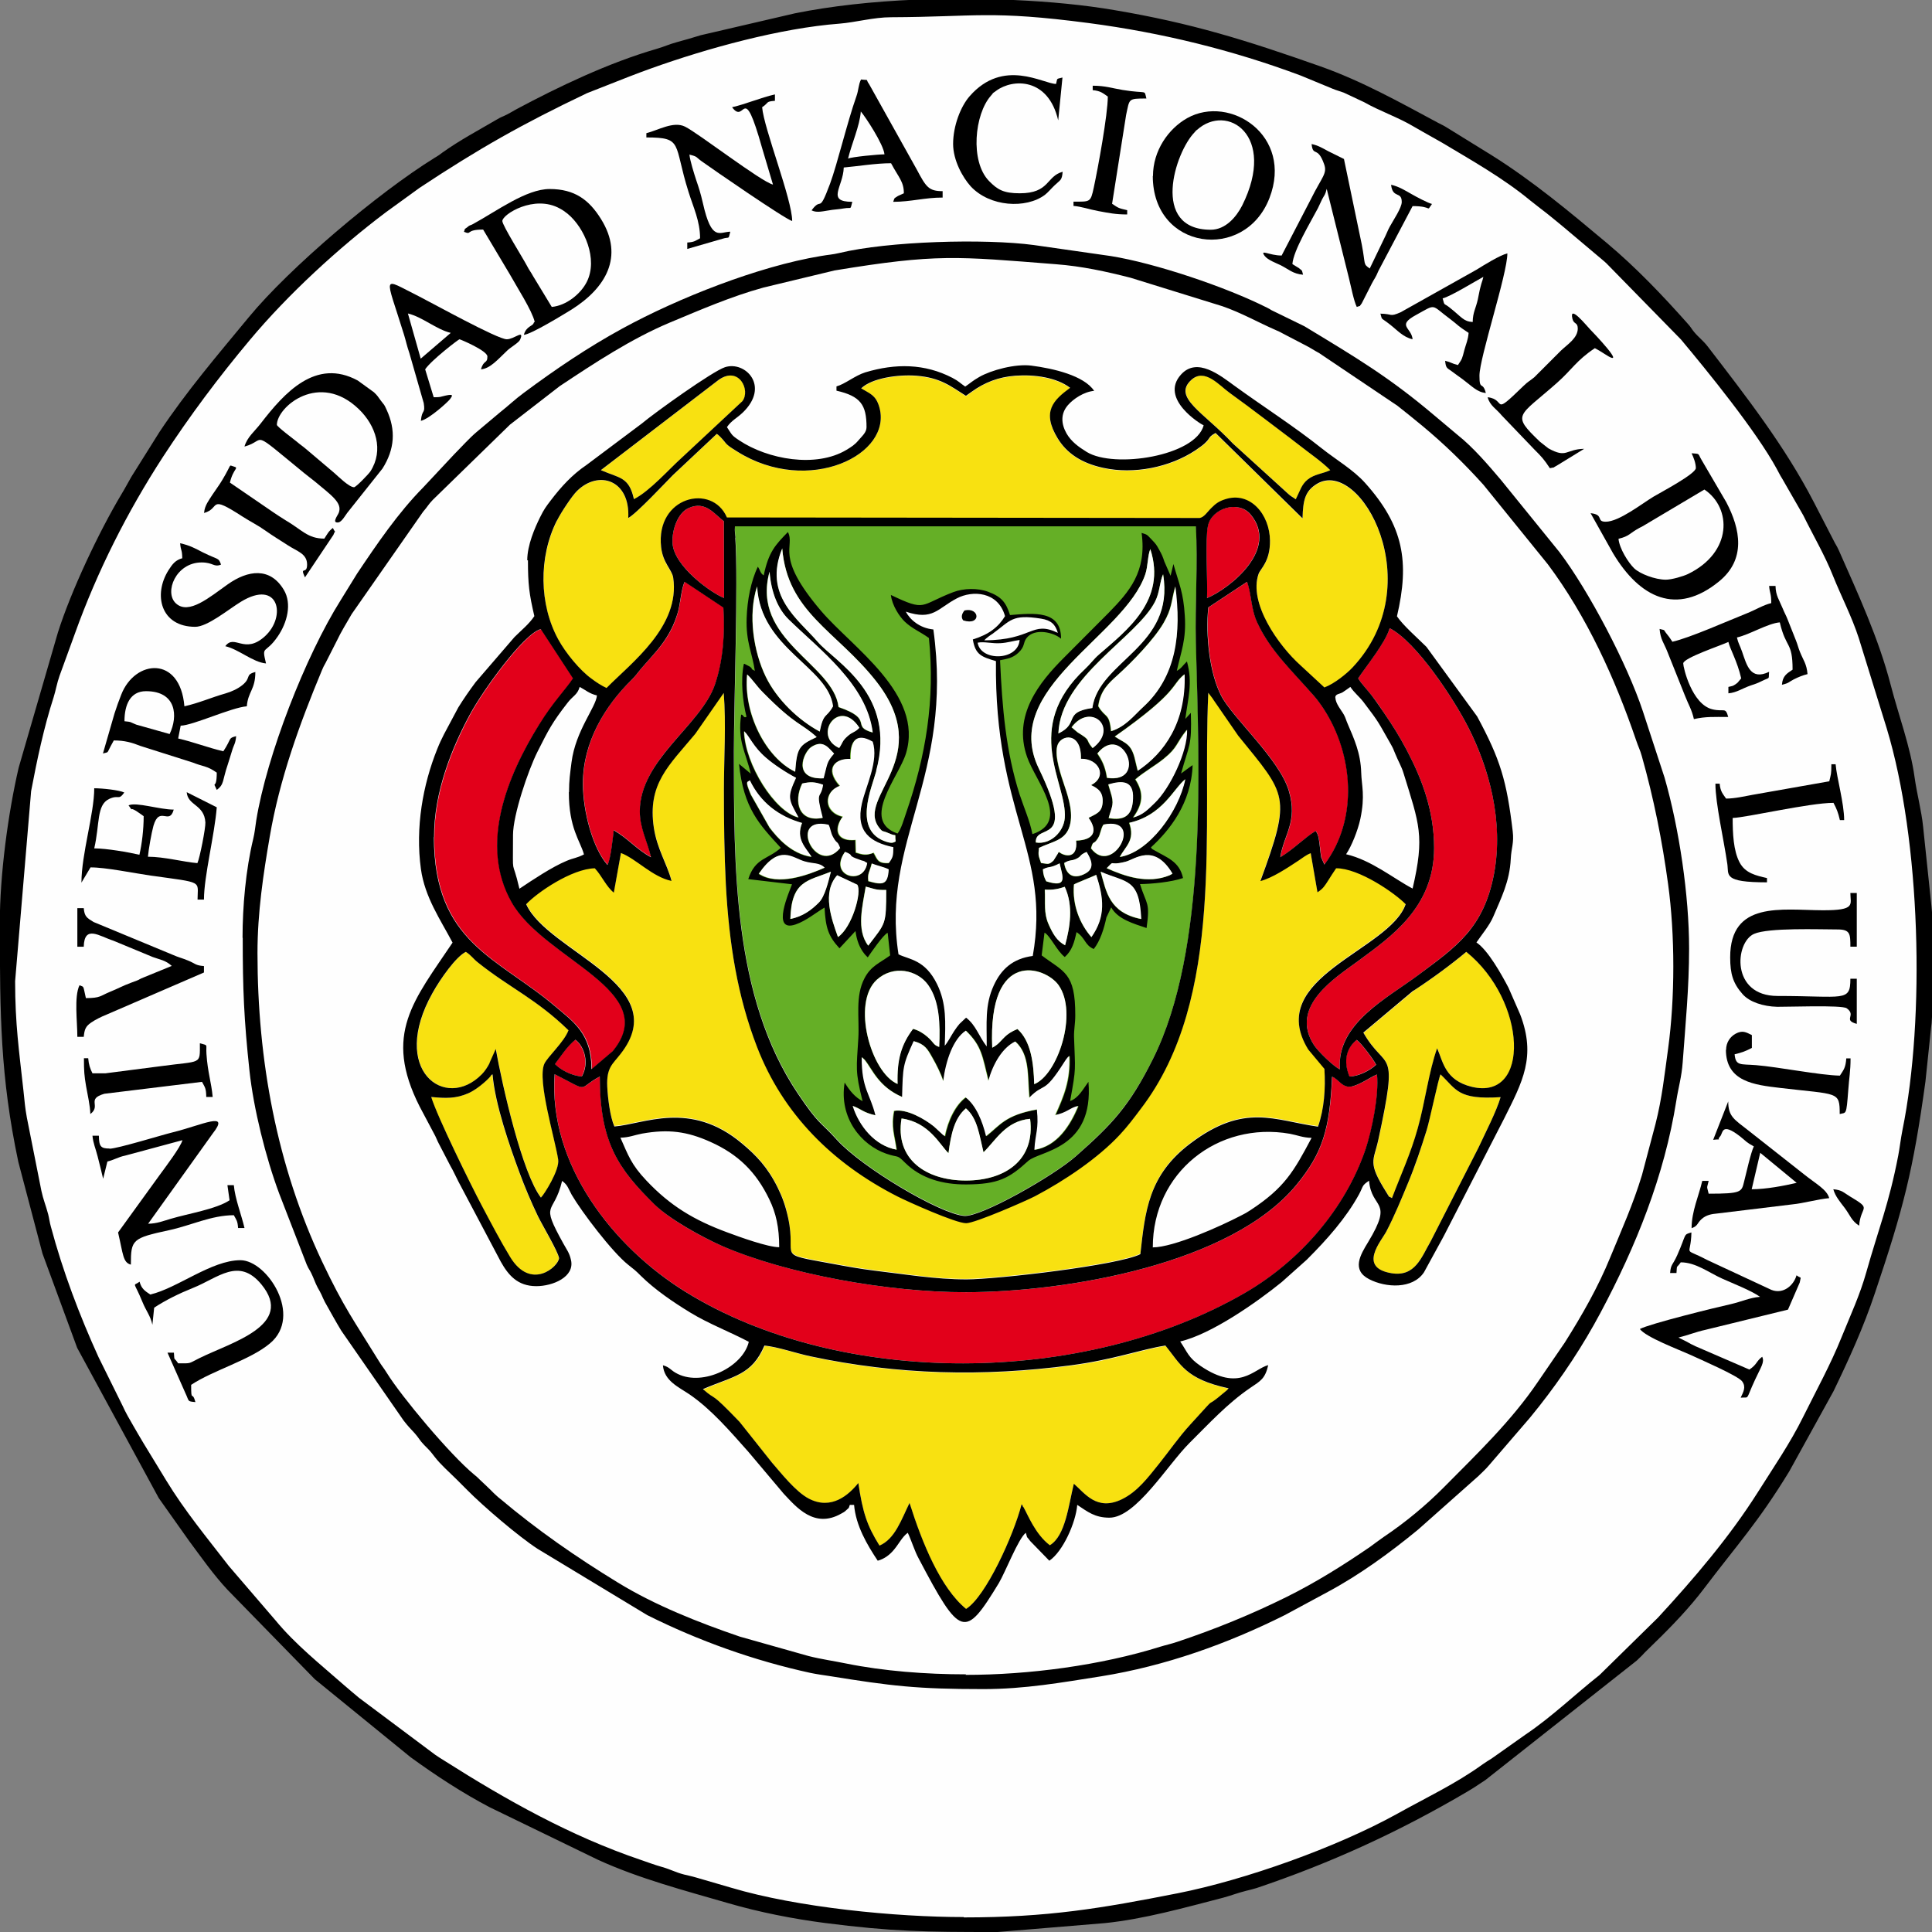 <?xml version="1.0" encoding="UTF-8"?>
<!DOCTYPE svg PUBLIC "-//W3C//DTD SVG 1.1//EN" "http://www.w3.org/Graphics/SVG/1.1/DTD/svg11.dtd">
<!-- Creator: CorelDRAW 2019 (64-Bit) -->
<svg xmlns="http://www.w3.org/2000/svg" xml:space="preserve" width="134.771mm" height="134.771mm" version="1.1" shape-rendering="geometricPrecision" text-rendering="geometricPrecision" image-rendering="optimizeQuality" fill-rule="evenodd" clip-rule="evenodd"
viewBox="0 0 10865 10865"
 xmlns:xlink="http://www.w3.org/1999/xlink"
 xmlns:xodm="http://www.corel.com/coreldraw/odm/2003">
 <rect x="0" y="0" width="10865" height="10865" fill="#808080" stroke="none"/>
 <g id="Capa_x0020_1">
  <circle fill="#FEFEFE" stroke="#373435" stroke-width="16" stroke-miterlimit="22.926" cx="5433" cy="5433" r="5384"/>
  <g id="_1810107191456">
   <path fill="#65AF26" d="M6725 2959l-2592 0c-1,31 2,41 3,63 17,245 -8,939 -8,1203 1,638 -8,1376 359,1922 122,182 124,154 221,262 141,156 577,415 715,427 92,8 503,-225 630,-337 204,-181 300,-283 432,-546 308,-617 260,-1627 241,-2344 -6,-212 12,-446 0,-651z"/>
   <g>
    <path fill="#E2001A" d="M7744 6043c-38,15 -78,47 -130,64 -62,20 -81,-37 -122,-52 -13,294 -52,428 -201,609 -367,444 -1287,602 -1858,603 -436,1 -1007,-102 -1369,-259 -116,-50 -298,-151 -382,-234 -204,-200 -308,-347 -308,-720 -133,71 -48,91 -254,-13 -37,505 325,970 736,1224 871,540 2242,531 3149,4 306,-178 562,-471 676,-808 36,-105 75,-298 64,-418z"/>
    <path fill="#E2001A" d="M2442 4708c1,596 360,677 685,954 96,82 204,151 201,351l120 -102c279,-339 -385,-512 -568,-835 -185,-326 -27,-714 155,-1003 79,-125 146,-192 189,-258l-181 -277c-96,25 -327,347 -399,481 -99,184 -202,433 -201,689z"/>
    <path fill="#E2001A" d="M7638 3815c17,29 54,68 76,96 26,33 47,64 70,99 47,69 86,130 128,210 82,156 153,335 153,549 0,335 -244,500 -428,636 -120,89 -391,252 -247,473 22,34 109,119 145,136 -20,-260 265,-399 444,-533 207,-156 365,-260 423,-567 56,-296 -29,-594 -144,-822 -82,-162 -295,-485 -443,-559 -24,81 -132,212 -177,282z"/>
    <path fill="#E2001A" d="M3279 4406c0,157 55,364 138,457 18,-28 32,-163 35,-195 81,47 128,108 210,152 -19,-85 -63,-162 -63,-258 0,-292 342,-482 422,-712 48,-137 57,-288 48,-434l-218 -145c-19,40 -23,117 -37,168 -43,156 -132,231 -209,322 -19,23 -29,38 -50,59 -154,150 -276,354 -276,585z"/>
    <path fill="#E2001A" d="M6796 3416c-15,158 7,369 72,496 65,126 328,357 381,536 52,174 -29,245 -48,373 76,-47 142,-115 199,-148 17,25 19,54 24,94 2,16 4,40 7,55l18 40c194,-257 162,-624 -4,-875 -20,-30 -35,-51 -57,-76 -126,-145 -243,-251 -316,-408 -37,-79 -32,-159 -58,-231l-218 144z"/>
    <path fill="#E2001A" d="M6788 3363c128,-54 408,-276 243,-471 -69,-81 -218,-34 -239,66 -15,74 0,309 -5,405z"/>
    <path fill="#E2001A" d="M4072 3363l-1 -432c-51,-35 -102,-119 -200,-73 -57,27 -93,118 -89,196 7,131 223,284 290,309z"/>
    <path fill="#E2001A" d="M3120 5984c35,34 93,65 151,70 41,-73 17,-166 -36,-207 -47,38 -81,91 -115,137z"/>
    <path fill="#E2001A" d="M7588 6054c49,0 116,-35 150,-66 -13,-28 -83,-122 -109,-140 -59,47 -77,118 -41,206z"/>
   </g>
   <g>
    <path fill="#F8E111" d="M3776 4951c-107,-22 -200,-124 -284,-157l-40 223c-44,-34 -67,-94 -107,-137 -130,3 -324,136 -386,202 120,269 838,453 530,843 -45,57 -79,75 -74,183 3,64 15,170 40,224 164,-12 426,-150 718,96 79,66 143,132 200,247 27,55 45,102 59,170 50,234 -79,199 248,259 80,15 158,29 239,39 171,20 340,50 516,49 170,0 858,-80 978,-142 27,-239 45,-444 282,-623 303,-229 471,-129 717,-94 36,-100 43,-214 36,-325l-91 -109c-250,-407 458,-555 548,-817 -61,-62 -263,-203 -391,-202 -17,25 -28,42 -43,66 -20,30 -29,47 -62,69l-38 -220c-26,11 -47,28 -69,42 -62,41 -147,97 -214,115 176,-482 148,-481 -125,-818l-138 -200c-2,-3 -3,-6 -5,-8l-25 -33c-35,758 99,1714 -379,2339 -42,55 -76,101 -119,147 -121,130 -307,256 -476,345 -52,27 -337,151 -387,152 -57,1 -331,-122 -388,-151 -363,-184 -642,-461 -789,-841 -110,-285 -157,-580 -175,-912 -9,-175 -11,-355 -11,-531 0,-174 13,-376 -1,-547l-160 230c-148,180 -270,281 -233,528 18,119 73,201 99,297z"/>
    <path fill="#F8E111" d="M4843 2185c49,30 82,37 101,102 81,271 -399,503 -797,254 -78,-49 -53,-39 -97,-84 -13,-14 -8,-9 -19,-16l-248 233c-34,34 -207,218 -250,240 12,-213 -166,-273 -289,-151 -28,28 -88,117 -112,166 -104,207 -99,474 7,668 42,76 123,176 188,222 26,18 57,40 84,52 141,-144 415,-347 375,-620 -7,-45 -58,-82 -68,-172 -32,-285 287,-361 370,-167l2659 3c26,-5 41,-34 67,-58 23,-22 41,-35 75,-47 140,-47 252,85 253,233 1,117 -54,156 -64,186 -58,164 113,404 236,515l134 124c57,-21 127,-79 158,-112 439,-466 46,-1181 -200,-1033 -67,40 -78,90 -81,194l-489 -480c-58,32 -9,29 -114,98 -144,95 -345,136 -518,98 -124,-27 -206,-84 -256,-166 -91,-150 -24,-214 70,-284 -77,-58 -199,-76 -308,-68 -95,7 -174,37 -247,91l-31 22c-87,-55 -143,-102 -278,-113 -104,-8 -251,12 -311,71z"/>
    <path fill="#F8E111" d="M3953 7813c86,75 30,0 206,184l182 229c50,57 133,163 208,203 127,67 224,-21 278,-88 25,165 48,238 119,352 87,-37 123,-146 169,-240 71,228 174,478 318,596 110,-68 267,-413 312,-588 2,3 5,3 6,8 1,5 4,6 5,8 24,42 66,152 148,214 88,-54 105,-225 135,-346 62,54 130,154 269,88 89,-43 149,-123 210,-200 61,-75 111,-150 177,-222 182,-199 53,-62 193,-182 15,-13 9,-7 21,-20 -241,-52 -267,-133 -353,-240 -137,21 -289,80 -531,111 -496,65 -974,54 -1463,-50 -85,-18 -184,-54 -261,-61 -73,166 -168,168 -346,245z"/>
    <path fill="#F8E111" d="M2789 5899c36,208 149,701 254,836 18,-16 106,-156 97,-214 -17,-114 -119,-445 -78,-538 18,-40 111,-122 136,-189 -182,-177 -330,-237 -509,-381 -29,-23 -35,-39 -68,-60 -56,26 -143,151 -187,230 -245,435 71,669 277,458 15,-15 33,-41 44,-64l35 -78z"/>
    <path fill="#F8E111" d="M7668 5807c130,227 200,63 84,604 -26,119 -62,123 44,292 27,44 6,17 33,35 49,-129 105,-249 145,-393 39,-142 62,-319 109,-450 33,77 43,181 195,217 332,81 310,-484 -31,-759 -85,71 -189,148 -296,218l-281 236z"/>
    <path fill="#F8E111" d="M2424 6169c34,110 224,494 285,612 52,100 103,196 159,288 118,193 272,54 275,6 -8,-40 -92,-181 -119,-236 -37,-77 -74,-164 -104,-246 -55,-148 -137,-384 -151,-551 -3,2 -7,2 -9,7 -2,7 -68,72 -127,99 -70,31 -128,29 -210,21z"/>
    <path fill="#F8E111" d="M8439 6170c-242,16 -248,-43 -338,-128 -13,24 -62,260 -78,314 -33,105 -63,200 -104,295 -39,94 -77,187 -123,275 -28,53 -161,203 28,234 135,23 170,-91 221,-178l269 -527c38,-82 101,-203 125,-285z"/>
    <path fill="#F8E111" d="M7288 2808c26,-52 32,-83 68,-112 38,-30 85,-32 126,-52 -51,-50 -117,-95 -179,-144 -64,-50 -127,-96 -192,-146 -64,-50 -128,-97 -194,-144 -59,-43 -141,-144 -217,-73 -106,98 70,182 234,357l310 282c19,17 27,19 44,32z"/>
    <path fill="#F8E111" d="M3380 2644c106,46 157,38 186,163 88,-44 198,-168 266,-230l344 -321c47,-62 -19,-200 -133,-120l-663 508z"/>
   </g>
   <g>
    <path fill="black" d="M6909 7808c-12,13 -5,7 -21,20 -141,120 -11,-17 -193,182 -66,72 -116,146 -177,222 -62,77 -121,157 -210,200 -140,67 -207,-34 -269,-88 -30,122 -47,293 -135,346 -82,-62 -124,-172 -148,-214 -1,-2 -5,-3 -5,-8 -1,-5 -4,-5 -6,-8 -45,175 -202,520 -312,588 -143,-117 -246,-368 -318,-596 -46,94 -82,203 -169,240 -71,-114 -94,-186 -119,-352 -54,67 -151,154 -278,88 -75,-39 -158,-146 -208,-203l-182 -229c-177,-184 -120,-109 -206,-184 178,-76 274,-78 346,-245 78,8 176,43 261,61 490,104 968,115 1463,50 242,-32 394,-90 531,-111 86,106 113,188 353,240zm-3420 -1410c50,-1 79,-15 122,-23 147,-26 252,-13 385,47 156,70 256,169 330,322 38,78 56,158 56,270 -64,0 -224,-58 -291,-83 -190,-70 -323,-151 -456,-292 -86,-91 -102,-142 -146,-241zm2994 616c0,-420 366,-709 771,-638 43,8 72,22 122,23 -101,191 -153,281 -343,406 -26,17 -27,17 -54,31 -111,58 -378,179 -497,179zm-4059 -845c82,8 140,10 210,-21 59,-26 125,-92 127,-99 1,-5 6,-5 9,-7 14,167 96,403 151,551 30,82 67,169 104,246 27,55 111,195 119,236 -3,48 -158,186 -275,-6 -56,-92 -106,-188 -159,-288 -62,-117 -251,-501 -285,-612zm6015 1c-24,82 -87,203 -125,285l-269 527c-51,87 -86,201 -221,178 -189,-32 -56,-181 -28,-234 46,-88 84,-181 123,-275 40,-96 71,-190 104,-295 17,-54 66,-290 78,-314 90,85 96,144 338,128zm-695 -127c11,120 -29,312 -64,418 -114,337 -370,630 -676,808 -907,527 -2277,536 -3149,-4 -410,-254 -772,-719 -736,-1224 207,105 121,84 254,13 0,373 105,520 308,720 84,82 266,183 382,234 362,157 934,260 1369,259 571,-1 1492,-159 1858,-603 149,-181 188,-315 201,-609 41,15 60,73 122,52 52,-17 92,-49 130,-64zm-155 11c-36,-88 -17,-160 41,-206 26,19 96,112 109,140 -34,32 -100,66 -150,66zm-4468 -70c34,-45 68,-99 115,-137 53,41 78,134 36,207 -58,-5 -117,-36 -151,-70zm4829 -413c107,-70 211,-147 296,-218 341,275 363,839 31,759 -151,-37 -161,-140 -195,-217 -47,131 -69,309 -109,450 -40,144 -96,263 -145,393 -27,-18 -5,9 -33,-35 -106,-169 -70,-173 -44,-292 117,-542 46,-377 -84,-604l281 -236zm-5196 406c-11,23 -29,49 -44,64 -206,211 -522,-23 -277,-458 44,-79 132,-204 187,-230 33,22 39,37 68,60 179,143 327,204 509,381 -25,67 -118,149 -136,189 -41,93 61,424 78,538 9,58 -79,197 -97,214 -105,-136 -217,-628 -254,-836l-35 78zm1022 -1025c-26,-96 -81,-178 -99,-297 -37,-247 84,-349 233,-528l160 -230c14,170 1,373 1,547 0,176 2,357 11,531 18,332 65,627 175,912 146,379 426,656 789,841 57,29 330,152 388,151 51,-1 335,-125 387,-152 169,-89 355,-215 476,-345 43,-46 77,-91 119,-147 478,-625 344,-1582 379,-2339l25 33c2,3 3,6 5,8l138 200c273,337 302,336 125,818 68,-18 152,-74 214,-115 23,-15 43,-32 69,-42l38 220c33,-21 42,-38 62,-69 15,-24 26,-41 43,-66 128,-1 331,140 391,202 -90,262 -798,410 -548,817l91 109c7,111 -1,225 -36,325 -246,-35 -414,-135 -717,94 -238,179 -255,384 -282,623 -120,62 -808,142 -978,142 -176,0 -345,-29 -516,-49 -81,-10 -159,-24 -239,-39 -327,-60 -197,-25 -248,-259 -15,-68 -32,-115 -59,-170 -57,-115 -121,-181 -200,-247 -292,-246 -554,-108 -718,-96 -24,-54 -37,-160 -40,-224 -5,-108 30,-126 74,-183 308,-390 -410,-574 -530,-843 62,-66 256,-199 386,-202 40,43 64,103 107,137l40 -223c85,32 177,135 284,157zm3733 -1028c0,-23 25,-20 42,-31 22,-14 24,-17 43,-30 22,33 47,51 73,84 92,121 81,110 152,234 15,26 18,34 27,57 17,42 36,73 47,110 89,288 120,353 51,649 -108,-57 -232,-160 -374,-193 30,-44 66,-133 80,-198 28,-132 7,-188 5,-261 -3,-110 -40,-190 -76,-274 -10,-23 -11,-32 -21,-51 -13,-24 -48,-63 -48,-97zm-4310 531c0,204 64,273 85,350 -38,20 -59,20 -97,36 -84,35 -191,107 -266,157 -44,-190 -36,-44 -36,-302 0,-113 85,-363 137,-467 64,-127 83,-165 170,-277 30,-39 55,-44 68,-89 34,18 54,38 97,48 -5,66 -120,197 -143,376 -8,64 -14,100 -14,168zm4439 -640c46,-70 154,-201 177,-282 148,74 361,397 443,559 115,227 199,525 144,822 -58,307 -215,412 -423,567 -179,134 -463,274 -444,533 -36,-17 -123,-102 -145,-136 -144,-220 127,-384 247,-473 184,-136 428,-301 428,-636 0,-213 -71,-393 -153,-549 -42,-80 -81,-141 -128,-210 -24,-35 -44,-65 -70,-99 -22,-29 -59,-67 -76,-96zm-5197 893c-1,-256 102,-506 201,-689 72,-134 303,-456 399,-481l181 277c-43,65 -111,132 -189,258 -181,290 -340,678 -155,1003 184,323 847,496 568,835l-120 102c2,-200 -105,-269 -201,-351 -325,-277 -684,-357 -685,-954zm4572 -1436c26,73 21,152 58,231 73,157 190,264 316,408 22,25 37,46 57,76 165,252 198,618 4,875l-18 -40c-3,-15 -5,-39 -7,-55 -5,-40 -6,-69 -24,-94 -57,33 -122,101 -199,148 19,-128 100,-199 48,-373 -53,-179 -317,-411 -381,-536 -65,-127 -88,-338 -72,-496l218 -144zm-3735 1134c0,-232 123,-435 276,-585 21,-21 31,-36 50,-59 77,-91 165,-167 209,-322 14,-52 18,-128 37,-168l218 145c9,147 -1,297 -48,434 -80,230 -422,421 -422,712 0,96 44,173 63,258 -82,-44 -128,-105 -210,-152 -3,32 -17,166 -35,195 -83,-94 -138,-301 -138,-457zm3510 -1043c4,-96 -11,-331 5,-405 20,-99 170,-147 239,-66 165,195 -115,417 -243,471zm-2716 0c-67,-25 -283,-177 -290,-309 -4,-78 32,-170 89,-196 98,-46 149,38 200,73l1 432zm64 -340c-2,-22 -5,-32 -3,-63l2592 0c12,204 -5,439 0,651 19,717 67,1727 -241,2344 -132,264 -228,366 -432,546 -126,112 -537,345 -630,337 -138,-12 -574,-272 -715,-427 -97,-108 -99,-80 -221,-262 -367,-546 -358,-1284 -359,-1922 0,-264 25,-958 8,-1203zm-94 -887c114,-80 180,59 133,120l-344 321c-69,62 -178,186 -266,230 -28,-126 -80,-117 -186,-163l663 -508zm2874 74c66,48 130,95 194,144 65,50 128,96 192,146 62,49 129,94 179,144 -41,20 -88,22 -126,52 -36,29 -42,60 -68,112 -17,-13 -26,-15 -44,-32l-310 -282c-165,-176 -340,-259 -234,-357 76,-70 158,31 217,73zm-3784 718c24,-48 84,-138 112,-166 123,-122 301,-62 289,151 44,-22 216,-206 250,-240l248 -233c10,7 5,3 19,16 44,45 19,36 97,84 399,250 879,17 797,-254 -20,-65 -52,-72 -101,-102 60,-58 207,-79 311,-71 135,11 191,58 278,113l31 -22c73,-53 152,-84 247,-91 110,-8 232,10 308,68 -95,70 -161,134 -70,284 50,82 131,139 256,166 173,38 374,-3 518,-98 104,-69 56,-67 114,-98l489 480c3,-103 14,-153 81,-194 246,-148 639,567 200,1033 -31,33 -101,91 -158,112l-134 -124c-124,-111 -294,-351 -236,-515 11,-30 65,-69 64,-186 -1,-148 -112,-280 -253,-233 -34,11 -52,24 -75,47 -25,24 -41,53 -67,58l-2659 -3c-83,-194 -402,-118 -370,167 10,90 61,126 68,172 40,274 -234,477 -375,620 -27,-12 -59,-33 -84,-52 -65,-46 -147,-146 -188,-222 -106,-194 -112,-461 -7,-668zm-163 223c0,136 7,189 36,314 -30,45 -72,78 -112,118l-218 253c-35,47 -67,93 -98,143l-80 150c-15,30 -24,48 -38,83 -81,201 -124,441 -92,675 22,159 110,285 178,414 -217,324 -392,514 -185,922l88 166c9,18 9,22 19,41l66 127c17,29 28,55 45,88l238 450c42,75 94,138 200,138 93,0 217,-52 195,-147 -9,-41 -24,-58 -42,-91 -136,-245 -55,-155 -8,-354 32,23 34,42 54,78 56,96 228,323 318,394 34,27 39,30 71,62 79,78 182,148 277,206 103,63 226,110 330,165 -33,140 -255,251 -399,181 -43,-21 -43,-38 -84,-49 7,88 88,122 150,164 125,86 230,210 330,322l199 236c70,74 172,199 324,112 11,-6 18,-9 29,-20 19,-19 9,-2 19,-29l24 0c10,117 73,224 133,314 38,-10 70,-35 93,-64 26,-31 46,-72 76,-93 21,44 38,102 61,144 236,448 260,453 451,139 37,-62 110,-252 152,-283 10,38 4,17 25,47l107 110c76,-51 149,-214 157,-314 59,39 99,72 181,72 149,0 325,-295 450,-420 112,-111 213,-222 342,-310 58,-39 84,-52 101,-128 -83,22 -162,153 -380,5 -70,-48 -72,-74 -115,-138 176,-41 433,-222 571,-334l140 -125c2,-2 4,-4 6,-6 107,-107 216,-229 289,-363 25,-47 14,-48 56,-76 14,164 141,104 -5,345 -44,72 -95,157 6,209 93,48 244,57 308,-39l94 -172c12,-21 9,-17 21,-39l336 -654c103,-206 181,-348 90,-585l-66 -151c-38,-72 -114,-210 -180,-254 29,-43 74,-96 95,-146 43,-102 92,-196 98,-324 3,-62 19,-89 11,-155 -34,-286 -70,-405 -200,-646l-285 -391c-49,-49 -131,-120 -166,-172 72,-307 37,-509 -179,-750 -66,-74 -164,-131 -242,-193 -158,-126 -328,-234 -492,-353 -80,-58 -211,-165 -302,-63 -122,136 112,279 128,285 -46,173 -503,244 -657,150 -47,-29 -87,-58 -114,-104 -31,-55 -34,-111 7,-159 31,-36 91,-76 148,-81 -57,-86 -229,-126 -354,-142 -89,-11 -224,25 -292,64 -40,23 -48,33 -79,54 -31,-21 -34,-29 -72,-49 -156,-81 -320,-82 -490,-31 -58,18 -114,66 -162,79l0 24c135,31 169,79 169,205 0,30 -24,49 -46,75 -20,24 -39,36 -67,53 -172,103 -443,53 -602,-53 -47,-31 -40,-31 -70,-75 25,-37 54,-49 88,-81 157,-150 14,-293 -99,-256 -69,22 -397,257 -468,317l-311 233c-80,54 -142,122 -200,198 -29,38 -38,50 -61,96 -29,59 -72,156 -72,242z"/>
    <path fill="black" d="M5420 10781c-381,0 -933,-53 -1308,-165l-196 -57c-23,-7 -52,-13 -68,-17 -51,-13 -73,-28 -126,-43 -52,-15 -69,-23 -117,-39 -394,-133 -759,-338 -1107,-559 -23,-15 -27,-16 -51,-33l-428 -320c-33,-28 -53,-44 -85,-72 -132,-116 -273,-228 -385,-364l-262 -305c-122,-158 -248,-310 -352,-481l-128 -210c-20,-33 -40,-68 -58,-99 -21,-36 -43,-74 -59,-110l-136 -275c-107,-235 -201,-483 -268,-734 -7,-24 -9,-45 -15,-69 -13,-49 -28,-84 -38,-131l-82 -413c-11,-61 -12,-86 -19,-150 -25,-228 -47,-376 -47,-617l90 -1069c33,-175 72,-359 126,-526 13,-41 19,-81 34,-123l87 -239c125,-348 293,-681 494,-991 150,-230 313,-448 489,-658 213,-255 500,-519 766,-719l189 -137c334,-221 576,-358 941,-532l234 -92c44,-17 81,-31 123,-46 320,-115 733,-228 1063,-253 90,-7 192,-36 290,-36 482,-2 557,-40 1114,33 408,54 805,151 1190,295l179 74c24,10 39,13 63,22l115 54c88,50 189,84 275,135 22,13 29,17 54,31l108 61c167,100 345,200 496,325 36,29 58,45 95,74 34,27 60,49 93,76l223 188c12,11 8,6 19,17l418 427c149,178 424,516 539,728 14,25 16,32 30,54l119 207c54,110 122,226 167,340 47,117 106,230 145,350l157 507c192,632 217,1632 89,2259 -10,50 -16,104 -24,145 -52,271 -113,419 -179,654 -36,129 -89,242 -140,368 -60,150 -144,303 -216,448 -72,146 -167,284 -254,422 -160,253 -360,487 -562,706l-329 323c-138,109 -268,235 -415,334l-191 135c-23,15 -27,16 -51,33 -152,110 -319,188 -482,279 -342,189 -854,371 -1232,446 -431,85 -730,136 -1204,136zm-268 -10781l548 0c204,9 399,28 568,57 433,73 740,169 1157,316 232,82 445,201 661,317 24,13 30,14 55,30l246 152c232,145 442,321 651,496 162,136 312,293 453,452 21,23 18,25 37,48 27,32 49,46 76,81 216,281 433,559 597,876l111 215c12,25 15,24 29,55 109,247 224,495 292,758 44,170 110,344 134,518 14,99 39,188 48,278l47 448c1,8 2,19 3,33l0 589c-1,26 -3,46 -5,58l-32 306c-69,500 -123,711 -284,1189 -64,192 -146,372 -233,552l-249 451c-176,288 -292,411 -478,657 -80,106 -180,211 -276,304l-55 54c-2,2 -4,4 -6,6 -5,6 -9,10 -18,19 -14,14 -11,11 -25,24l-850 671c-38,25 -62,42 -103,66 -380,224 -766,401 -1185,542 -19,6 -45,12 -57,15 -52,13 -82,26 -130,39 -217,56 -447,121 -666,143l-602 50 -18 0c-385,0 -576,-2 -956,-51 -177,-23 -366,-60 -541,-111 -245,-71 -501,-138 -733,-244l-610 -296c-151,-79 -305,-180 -444,-281l-539 -439 -489 -501c-79,-84 -149,-184 -218,-277l-170 -240 -459 -845 -195 -530 -136 -516c-102,-482 -103,-831 -104,-1322l0 -23c0,-267 46,-614 106,-872l220 -758c74,-235 231,-567 357,-778 23,-38 35,-62 57,-100l158 -252c153,-230 327,-433 502,-645 229,-278 726,-699 1046,-897 26,-16 21,-12 43,-29 98,-70 204,-126 308,-187 25,-15 30,-14 57,-28 16,-8 28,-16 46,-26 245,-131 524,-264 793,-342 48,-14 70,-26 118,-39 45,-12 82,-23 131,-38l529 -123c202,-41 438,-67 681,-77z"/>
    <path fill="black" d="M5433 9416c-225,0 -463,-18 -675,-61 -68,-14 -140,-24 -211,-42l-386 -109c-234,-80 -477,-176 -686,-304 -234,-143 -453,-295 -663,-472 -8,-6 -10,-8 -20,-17 -14,-12 -18,-17 -31,-30 -24,-24 -37,-35 -62,-59 -18,-17 -13,-14 -32,-29 -136,-112 -410,-440 -491,-571 -21,-34 -27,-37 -48,-72 -139,-226 -193,-295 -316,-554 -256,-542 -364,-1135 -364,-1736 0,-229 33,-446 69,-655 55,-323 168,-635 294,-937 7,-17 10,-22 20,-40l61 -120c28,-59 57,-104 86,-155l402 -576c25,-28 27,-38 54,-66l434 -423 279 -216c194,-129 403,-267 620,-358 173,-72 345,-147 527,-197l399 -96c577,-95 686,-79 1246,-35 145,11 282,41 419,76l516 160c107,37 195,88 300,134 29,13 19,8 41,20l119 62c38,19 50,29 85,48l440 296c49,39 92,73 140,113 123,102 237,213 344,332l362 447c219,293 378,643 496,989 13,39 22,53 32,89 67,237 115,477 148,721 39,285 39,639 0,924 -20,145 -34,279 -71,424l-76 287c-50,165 -113,304 -178,462 -69,169 -159,326 -256,480l-152 222c-150,221 -342,404 -529,593 -100,101 -219,199 -337,278 -32,22 -45,33 -77,56 -150,103 -305,200 -468,281 -200,99 -403,182 -616,253 -35,12 -65,18 -94,27 -338,106 -741,159 -1097,159zm-4068 -4141c0,289 7,458 38,747 23,213 91,486 167,690l155 400c14,31 13,23 25,47 15,30 21,53 37,83 11,20 11,18 21,39 9,19 8,20 19,41 32,57 60,108 92,161l351 506c26,33 34,41 62,71 25,28 26,38 54,67 29,29 31,30 57,64 34,45 84,88 125,129 23,23 37,37 60,60 91,92 286,259 395,330l617 373c290,145 601,256 918,325 34,7 75,13 103,17 354,57 496,74 868,74 236,0 440,-37 664,-72 360,-58 708,-182 1032,-344l243 -131c179,-96 350,-221 507,-350l339 -301c21,-21 41,-38 60,-61l229 -266c20,-25 36,-44 54,-67 129,-164 246,-341 344,-525 199,-373 359,-769 426,-1191 12,-77 30,-134 36,-217 15,-208 36,-418 36,-640 0,-296 -55,-672 -138,-961l-122 -373c-88,-266 -304,-677 -469,-895l-330 -407c-72,-85 -156,-183 -243,-252l-131 -110c-254,-215 -436,-323 -730,-501l-170 -83c-30,-14 -13,-8 -39,-21 -234,-118 -631,-251 -880,-291l-433 -62c-277,-37 -818,-22 -1095,45 -38,9 -58,9 -104,17 -350,58 -801,236 -1114,407 -196,107 -376,229 -555,362 -48,35 -86,72 -133,109l-131 110c-43,36 -86,85 -127,126l-175 187c-142,144 -260,318 -372,485l-92 149c-199,316 -416,875 -475,1239 -7,46 -8,66 -17,104 -42,173 -60,381 -60,555z"/>
    <path fill="black" d="M5070 6290c155,21 215,148 264,195 14,-109 35,-198 98,-252 66,58 74,150 99,247 68,-66 125,-177 262,-188 30,233 -142,347 -361,347 -224,0 -400,-119 -362,-349zm863 -18c68,-11 91,-45 133,-51 -46,109 -118,225 -246,246 5,-95 26,-114 14,-227 -180,31 -209,89 -286,150 -20,-82 -56,-172 -115,-218 -56,41 -101,130 -117,219 -3,-2 -7,-9 -8,-6l-53 -49c-51,-42 -155,-101 -225,-88 -18,91 2,132 14,218 -122,-22 -212,-135 -246,-246 50,18 58,37 128,53 -31,-125 -78,-150 -77,-327l16 15c44,54 77,151 211,209 5,-170 3,-178 65,-314 62,17 77,44 104,92 23,40 47,89 62,133 15,-117 56,-236 127,-284 89,86 92,142 127,282 26,-96 79,-187 151,-221 82,75 67,194 79,316 87,-91 78,-12 197,-200l10 -15c10,-13 9,-12 18,-20 6,140 -32,227 -80,334zm-353 -380c-24,-564 300,-456 373,-352 111,157 -5,505 -137,557 -3,-118 -18,-241 -94,-310 -89,36 -82,74 -142,105zm-298 -4c-35,-12 -29,-24 -67,-57 -23,-20 -49,-36 -81,-45 -67,89 -91,174 -87,310 -149,-63 -260,-455 -117,-586 93,-85 227,-56 288,28 65,90 69,220 63,350zm594 -885c47,3 80,-5 111,-16 51,109 30,228 2,329 -45,-25 -69,-65 -93,-119 -28,-64 -18,-120 -21,-194zm-994 315c-69,-89 -31,-227 -14,-332 47,12 55,20 115,19 0,199 -3,185 -101,313zm1157 -344c11,-8 102,-43 125,-54 42,130 55,233 -27,350 -63,-72 -109,-179 -98,-296zm-1327 295c-35,-99 -91,-250 -4,-346l113 53c27,39 -29,239 -108,294zm1152 -379c39,-20 38,-4 95,-34 16,76 48,140 -75,101 -10,-18 -18,-36 -19,-67zm-962 -33c26,11 71,20 94,33 -5,88 -33,89 -114,66 -5,-45 7,-50 19,-99zm1287 46c145,63 218,35 228,266 -181,-36 -196,-154 -228,-266zm-1745 266c6,-219 99,-214 228,-267 -15,58 -34,141 -68,174 -40,40 -89,78 -160,92zm2149 -255l-16 9c-124,51 -254,5 -354,-40 51,-51 4,-10 106,-36 52,-13 160,-108 264,67zm-609 -60c32,-19 40,-11 65,-22 36,-16 16,-22 61,-40 22,37 50,88 -5,120 -65,37 -110,12 -121,-58zm-1234 -62c65,26 -5,15 91,48 60,21 -31,-14 18,6l16 9c-18,131 -220,73 -125,-62zm-484 123c116,-170 189,-88 257,-69 52,15 81,5 113,35 -91,40 -262,105 -370,34zm392 -275c12,24 11,44 25,69 24,44 22,14 40,62 -134,162 -297,-183 -65,-131zm1476 132c15,-52 11,-14 39,-57 16,-25 13,-47 31,-77 236,-47 51,296 -70,133zm98 -359c81,-24 142,-21 139,79 -4,98 -50,125 -137,110 20,-70 34,-76 10,-149l-12 -40zm-1607 187c-132,28 -166,-88 -115,-193 45,-10 70,-10 117,7 -13,88 -45,22 -2,186zm-409 -211c59,123 161,202 294,240 -37,92 21,139 53,191 -113,-17 -191,-106 -236,-165l-105 -185c-36,-84 -19,-67 -6,-80zm2080 431c33,-61 88,-94 53,-192 189,-43 250,-194 315,-245 -36,180 -203,412 -368,437zm-1275 -55c-1,49 1,55 -25,90 -63,3 -63,-22 -85,-58 -41,17 -62,11 -100,-1l-2 -71c-95,9 -120,-46 -85,-111 2,-3 5,-7 6,-10 2,-3 5,-7 7,-10 -107,-24 -109,-140 -16,-173 -89,-100 -24,-157 60,-151 -3,-94 27,-154 124,-97 35,109 -39,249 -61,348 -35,158 49,218 176,245zm1057 -497c100,-3 151,100 57,148 42,20 69,42 65,99 -4,55 -36,62 -79,85 52,72 33,125 -70,128 11,107 -67,89 -96,64 -2,3 -5,4 -6,8l-25 40c-28,27 -33,17 -70,14 -13,-41 -17,-39 -12,-85 74,-36 140,-41 168,-109 30,-75 0,-169 -24,-240 -18,-53 -58,-162 -41,-224 17,-65 137,-83 133,72zm92 -30c142,-178 288,172 54,137 -10,-67 -30,-101 -54,-137zm-1540 139c-177,8 -113,-147 -69,-176 67,-44 96,5 128,37 -44,50 -37,58 -59,139zm1740 221c55,-75 63,-139 13,-215 48,-42 112,-77 161,-117 79,-64 66,-84 129,-162 4,124 -97,330 -181,411 -39,38 -65,67 -123,83zm-2187 -485c31,28 51,88 124,150 41,35 112,83 168,112 -51,112 -43,121 14,223 -132,-31 -300,-296 -306,-485zm1842 -23c106,-142 269,4 118,117 -47,-56 -1,-37 -85,-89l-33 -28zm-1306 116c-154,-69 0,-289 113,-114 -25,27 -37,22 -66,47 -31,27 -27,36 -47,66zm-248 134c-168,-80 -292,-331 -270,-547 33,31 51,62 89,101 186,189 217,172 302,251 -99,46 -111,60 -121,195zm1926 -5l-14 -58c-21,-98 -57,-96 -115,-135 368,-259 314,-289 392,-350 9,270 -114,445 -264,543zm-1788 -221c-117,-64 -239,-177 -303,-308 -68,-139 -102,-347 -49,-508 19,352 399,451 427,674 -39,69 -53,32 -75,142zm1638 -2c-10,-105 -32,-71 -72,-140 12,-88 58,-129 108,-174 79,-71 206,-201 260,-295 47,-82 41,-115 65,-204 34,261 8,506 -182,679 -51,46 -97,110 -180,135zm-1532 -136c-30,-244 -493,-376 -388,-760 10,119 49,210 107,268 174,171 440,366 473,636 -128,-36 13,-73 -192,-143zm1427 5c-166,24 -69,86 -190,143 12,-320 441,-539 544,-742 27,-53 25,-111 45,-153 67,407 -361,485 -398,752zm-1743 -897c29,359 303,463 525,743 344,434 -112,653 19,826 23,30 17,16 53,32 56,26 33,-10 41,47 -11,5 -18,13 -52,2 -192,-61 -82,-305 -57,-398 118,-433 -231,-613 -329,-726 -108,-126 -308,-260 -199,-525zm1426 1653c-4,-113 233,30 17,-415 -219,-451 482,-744 599,-1093 15,-45 13,-106 28,-141 94,289 -136,459 -289,593 -29,25 -48,53 -77,80 -359,334 -100,645 -115,839 -6,77 -80,151 -162,138zm-779 -50c-208,-74 9,-318 49,-450 101,-334 -303,-596 -478,-802 -265,-311 -143,-358 -186,-443 -70,72 -109,112 -136,244 -21,-14 -17,-25 -33,-49 -39,80 -60,190 -63,289 -5,135 32,197 46,297 -39,-22 1,-1 -28,-24l-27 -14c-1,-3 -5,-1 -7,-1 -19,93 -6,213 15,297 -17,11 -17,-14 -30,-12 -21,152 24,204 54,332l-66 -55c26,251 114,340 235,472 -72,66 -144,55 -183,176l246 29c-13,38 -121,274 20,226 61,-21 116,-68 163,-95 6,113 21,161 84,229l90 -97c6,47 21,92 50,128 1,2 5,5 6,7l13 13c16,-23 88,-129 112,-138l14 127c-59,43 -108,59 -144,128 -54,102 -28,225 -35,338 -10,169 -19,183 24,354 -43,-23 -72,-58 -101,-105 -33,200 95,352 234,400 73,25 57,2 106,51 90,89 213,123 345,122 178,-1 240,-34 347,-132 64,-58 371,-64 339,-445 -29,39 -55,91 -103,108 36,-197 28,-168 22,-361 -1,-40 7,-75 7,-120 1,-243 -65,-244 -189,-338l16 -128c32,17 71,105 114,137 41,-36 54,-84 66,-140 50,32 46,74 97,95 36,-45 58,-115 71,-177l27 -57c38,67 125,91 199,116 21,-149 0,-128 -37,-247 66,-1 175,-11 242,-34 -20,-94 -91,-115 -159,-155 -32,-18 -6,-2 -22,-17 106,-97 227,-248 235,-463 -3,2 -7,5 -9,6l-56 41c45,-163 61,-152 55,-341l-31 34c14,-113 43,-201 9,-323 -27,26 -29,37 -57,53 24,-110 54,-176 45,-310 -8,-133 -32,-177 -64,-291l-16 66 -35 -80c-9,-28 -15,-41 -29,-66 -16,-29 -18,-32 -41,-56 -26,-26 -22,-29 -58,-39 30,219 -70,331 -184,448l-253 254c-138,138 -289,324 -207,558 48,138 248,362 30,434 -14,-74 -48,-150 -72,-223 -78,-245 -98,-490 -110,-755 41,-8 70,-12 102,-41 41,-38 25,-56 48,-85 45,-56 152,-31 193,5 1,-161 -152,-144 -287,-133 -22,-70 -47,-103 -123,-131 -59,-22 -138,-20 -196,2 -191,73 -150,112 -351,16 7,60 49,122 78,150 42,40 86,56 136,92 35,349 -17,662 -129,986 -12,34 -25,84 -47,113z"/>
    <path fill="black" d="M2825 1243c0,-37 179,-151 324,-70 15,8 28,17 43,29 96,79 172,256 108,383 -34,68 -116,134 -197,141l-105 -173c-16,-29 -20,-30 -36,-61 -21,-40 -137,-225 -137,-249zm-217 60c50,21 5,-12 109,-12l149 250c40,72 126,205 141,269 -2,2 -5,3 -6,7 -4,17 -42,17 -55,66 42,-3 222,-114 268,-142 191,-120 298,-297 166,-509 -67,-108 -148,-169 -289,-169 -132,0 -297,124 -431,197 -19,10 -18,5 -31,17 -22,18 -10,0 -20,28z"/>
    <path fill="black" d="M9368 3260c-60,0 -146,-33 -178,-64 -33,-32 -83,-111 -88,-166 63,-15 61,-31 119,-62 13,-7 12,-5 31,-17l333 -198c154,103 159,353 -92,475 -27,13 -92,32 -125,32zm169 -628c0,33 -198,137 -238,161 -65,39 -194,141 -269,141 -56,0 -7,-40 -85,-48l126 225c151,252 358,353 596,159 153,-124 121,-294 41,-446l-138 -236c-24,-40 -7,-35 -57,-39 10,21 24,54 24,85z"/>
    <path fill="black" d="M1557 2390c0,-103 240,-304 462,-88 94,91 141,229 64,349 -10,15 -81,89 -92,89 -28,0 -90,-62 -112,-81l-157 -133c-21,-18 -32,-24 -54,-43 -16,-13 -111,-84 -111,-94zm-181 121c129,-35 20,-108 334,149 23,19 39,30 61,48 93,78 156,120 134,176 -7,17 -40,58 -3,54 20,-2 40,-40 51,-54l198 -249c69,-109 76,-217 23,-331 -16,-35 -10,-21 -33,-52 -17,-23 -17,-26 -38,-46l-91 -66c-236,-128 -412,68 -547,243 -33,43 -75,75 -90,128z"/>
    <path fill="black" d="M821 3887c172,0 181,141 133,241l-188 -53c-36,-14 -23,-15 -66,-19 0,-92 32,-169 121,-169zm-241 350c33,-9 20,1 43,-42l17 -31c61,0 102,12 150,31l293 93c69,27 78,17 136,57 0,107 -29,35 0,97 43,-31 31,-53 62,-143 8,-24 14,-46 23,-74 12,-41 20,-40 24,-85 -47,12 -23,11 -72,85 -89,-21 -167,-52 -254,-72l14 -72c71,-2 284,-102 372,-109 7,-84 48,-93 48,-193 -60,16 -21,31 -72,73 -26,21 -59,37 -97,48 -78,22 -146,53 -230,72 -24,-287 -278,-263 -355,-66 -16,40 -24,64 -38,106l-65 225z"/>
    <path fill="black" d="M7207 1437c-69,0 -124,-38 -95,2 17,23 66,41 89,52 46,23 69,49 127,54 -9,-33 -2,-18 -23,-37 -1,0 -33,-21 -37,-23 6,-77 101,-233 144,-315l23 -49c14,-27 17,-22 26,-59l125 502c12,48 27,127 44,162 28,-10 10,2 28,-20l57 -112c16,-31 20,-30 37,-71l192 -364c118,0 74,36 109,-12 -24,-6 -88,-40 -114,-55 -39,-22 -72,-43 -116,-53 9,80 60,34 60,97 0,32 -46,100 -67,138 -13,24 -12,26 -23,49l-90 187c-39,-28 -22,-17 -45,-136l-100 -480 -89 -44c-33,-18 -56,-32 -93,-40 8,75 33,8 70,112 20,54 -11,71 -74,198l-165 318z"/>
    <path fill="black" d="M9392 7159l36 0c4,-52 -2,-22 24,-60 85,0 158,58 234,92 60,27 161,66 212,102 -60,5 -103,27 -164,41 -82,18 -456,110 -512,140 34,46 217,115 279,143 59,27 273,120 296,151 24,32 7,60 -8,92 53,-4 25,19 81,-101 32,-70 55,-98 40,-129 -35,26 -27,42 -72,72l-303 -131c-30,-14 -24,-12 -48,-25l-32 -16c-2,-1 -6,-3 -8,-4 -2,-1 -5,-3 -8,-4 54,-13 99,-32 150,-43l466 -114 66 -152c7,-41 12,-19 -18,-41 -14,53 -72,109 -141,82l-363 -169c-140,-74 -90,-10 -87,-154 -47,13 -26,6 -79,126 -27,61 -37,50 -41,104z"/>
    <path fill="black" d="M3875 869l0 0zm0 0c51,12 37,14 71,38 54,39 468,325 509,336 0,-121 -159,-519 -169,-640 40,-26 17,-32 72,-36l0 -36c-83,19 -162,54 -241,72 76,104 59,-161 169,230l61 205c-67,-16 -421,-290 -495,-326 -65,-32 -152,21 -217,37l0 24c209,0 151,34 237,306 27,87 65,164 65,261 -28,15 -31,21 -72,24l0 36 197 -57c43,-14 32,9 45,-40 -61,1 -105,58 -154,-160 -14,-60 -22,-84 -38,-131 -12,-37 -34,-106 -38,-143z"/>
    <path fill="black" d="M6809 1292c-341,0 -201,-437 -90,-549 43,-43 -33,29 12,-12 170,-154 451,30 255,424 -33,65 -94,137 -177,137zm-326 -302c0,417 517,484 656,124 136,-352 -222,-584 -462,-450 -107,60 -193,184 -193,326z"/>
    <path fill="black" d="M616 6459c-49,0 -59,-11 -60,-72l-36 0c4,43 17,69 29,116 12,47 21,83 31,126l24 -97c38,-9 60,-25 99,-33l323 -87c-10,39 -97,153 -129,197l-233 322c29,124 27,169 72,181 0,-141 7,-149 216,-194 121,-26 237,-84 363,-84 15,28 21,31 24,72l36 0c-16,-70 -54,-167 -60,-241l-36 0 12 85c-75,50 -233,75 -330,104 -45,13 -77,27 -128,28l363 -507c102,-130 -59,-48 -225,-7 -65,16 -311,92 -355,92z"/>
    <path fill="black" d="M9960 3392c-43,10 -88,38 -136,57 -108,43 -321,138 -419,160 -11,-16 -15,-24 -30,-42 -25,-30 -4,-20 -42,-30 5,59 24,78 43,126l100 250c19,49 38,77 50,131 66,-15 112,-12 193,-12 -16,-58 -21,-27 -89,-43 -116,-28 -164,-236 -164,-258 0,-31 215,-102 254,-121 9,40 50,108 72,205l-11 13c-7,7 -3,7 -18,18 -20,14 -19,11 -43,17l0 36c47,-4 76,-27 125,-44 29,-10 35,-11 61,-24 53,-26 38,-6 43,-53 -105,51 -126,-38 -152,-113 -13,-38 -21,-45 -29,-80 74,-17 172,-79 241,-85 35,150 72,106 72,266 -33,22 -56,35 -60,85 41,-10 34,-13 66,-30 25,-13 53,-24 78,-30 -5,-59 -24,-78 -43,-126 -10,-25 -12,-38 -22,-63l-48 -121c-10,-25 -16,-33 -26,-58 -20,-49 -40,-73 -41,-128l-36 0c4,47 12,39 12,97z"/>
    <path fill="black" d="M459 4962l50 -84c81,-1 248,33 338,46 302,42 264,27 264,135l36 0c0,-131 60,-365 72,-519l-169 -85c6,77 99,68 105,170 2,30 -32,203 -45,229 -81,-7 -187,-36 -278,-36 3,-38 20,-135 31,-174 34,-116 89,0 114,-91 -80,0 -211,-44 -254,-24 32,44 -1,5 42,31 22,14 24,17 43,30 0,75 -10,157 -24,217 -59,-14 -186,-36 -254,-36 32,-138 12,-244 84,-278 56,-26 51,11 85,-36 -28,-14 -124,-24 -169,-24 0,143 -72,370 -72,531z"/>
    <path fill="black" d="M9730 5384c0,93 16,146 70,207 39,44 115,69 195,71 48,1 362,-11 390,8 58,41 -24,66 57,88l0 -254 -36 0c0,133 -34,97 -410,97 -263,0 -240,-301 -132,-349 81,-36 369,-25 470,-25 71,0 72,25 72,97l36 0 0 -302 -36 0c0,65 33,98 -157,97 -230,-1 -519,-54 -519,265z"/>
    <path fill="black" d="M1026 3139c-40,11 -56,33 -78,67 -88,139 -44,319 150,319 69,0 188,-99 257,-141 213,-130 258,83 134,195 -115,104 -170,-16 -222,55 77,18 154,90 229,97 -26,-107 -5,-48 66,-152 53,-77 81,-184 34,-262 -77,-129 -202,-111 -315,-31 -102,72 -220,174 -292,107 -67,-62 0,-230 145,-230 66,0 69,29 109,12 -15,-41 -12,-24 -101,-68 -49,-25 -72,-39 -129,-52 4,47 11,31 12,85z"/>
    <path fill="black" d="M845 7280c-30,-20 -50,-33 -60,-72 -39,29 -35,-11 17,116 20,49 44,75 55,126l10 -96c65,-43 141,-80 218,-111 141,-56 257,-175 385,-20 190,231 -171,326 -351,416 -62,31 -42,28 -117,28 -26,-39 -20,-8 -24,-60l-36 0 100 226c24,50 9,47 57,52 -18,-68 -24,6 -24,-97 123,-82 331,-139 443,-233 187,-155 -16,-468 -166,-468 -163,0 -355,158 -507,193z"/>
    <path fill="black" d="M4769 893c20,-84 66,-185 72,-266 26,30 128,185 133,241 -34,0 -184,14 -205,24zm-205 290c32,16 65,4 117,-3 15,-2 43,-4 65,-8 46,-8 34,12 47,-37 -149,0 -51,-84 -48,-193 79,-7 180,-24 266,-24 43,81 72,103 72,169 -2,1 -32,15 -33,15 -23,16 -17,5 -27,33 100,0 177,-24 278,-24l0 -36c-78,0 -93,-23 -145,-121l-268 -480c-24,-33 5,-21 -46,-27 -15,30 -13,59 -26,95 -52,147 -107,380 -148,491 -67,179 -44,68 -104,150z"/>
    <path fill="black" d="M2294 1763c81,19 160,90 241,109l-169 145 -72 -254zm72 604c49,-11 157,-110 166,-124 7,-12 28,-31 -28,-18 -32,7 -22,9 -65,9l-48 -157c34,-51 188,-169 193,-169 4,0 157,64 157,97 0,42 -21,17 -36,72 52,-4 96,-57 148,-106 20,-19 65,-44 72,-61 26,-61 -33,-2 -75,-2 -52,0 -412,-200 -495,-242 -213,-106 -190,-130 -83,216 10,32 17,66 30,103l81 282c10,64 -10,31 -16,99z"/>
    <path fill="black" d="M8282 1811c-54,-4 -59,-26 -133,-84 -31,-24 -24,-5 -36,-49 45,-11 179,-94 229,-121 -7,30 -8,24 -16,56 -6,22 -10,47 -15,70 -12,54 -28,72 -29,128zm-519 -48c11,40 0,20 50,59 48,37 76,73 131,86 -6,-67 -92,-76 20,-137 117,-64 80,-59 191,23 25,19 25,20 47,38 21,17 37,26 57,40 -3,40 -14,60 -24,97 -13,50 -11,47 -36,84 -37,-9 -35,-15 -72,-24 4,43 11,40 37,59 22,17 39,28 63,46 50,37 80,72 129,76 -18,-69 -36,-10 -36,-97 0,-102 157,-572 157,-688 -42,10 -132,66 -174,92l-426 239c-64,28 -44,9 -112,8z"/>
    <path fill="black" d="M9851 6688l48 -205 205 169c-70,16 -170,36 -254,36zm-217 -278c62,-7 14,8 40,-20 16,-17 5,-82 112,1 39,31 31,31 77,56 -17,35 -42,148 -55,199 -14,57 -13,67 -199,67 -11,-47 -11,-25 0,-72l-36 0c-19,83 -60,171 -60,266 37,-13 29,-27 57,-52 25,-22 54,-28 90,-31l420 -51c62,-6 142,-29 207,-35 -13,-49 -76,-81 -143,-135l-311 -245c-79,-62 -114,-78 -114,-164l-85 217z"/>
    <path fill="black" d="M435 5324l36 0c3,-125 88,-59 166,-34l222 92c43,16 70,17 107,50l-171 70c-25,12 3,0 -24,12 -15,6 -24,9 -35,13 -46,17 -71,32 -118,51 -54,22 -52,35 -135,35 -17,-73 -8,-61 -36,-72 -31,64 -12,204 -12,290l36 0c4,-43 11,-59 41,-80 21,-15 61,-35 87,-45l548 -237 0 -36c-50,-4 -47,-14 -89,-31 -36,-15 -52,-17 -88,-33l-444 -184c-37,-23 -51,-30 -55,-78l-36 0 0 217z"/>
    <path fill="black" d="M5360 809c0,92 53,188 99,239 108,116 311,127 417,48 17,-13 37,-37 55,-54 32,-31 41,-26 45,-76 -93,25 -72,121 -241,121 -91,0 -125,-20 -173,-69 -108,-111 -81,-376 10,-479 22,-24 -2,-5 31,-29 92,-68 292,-75 348,167l24 -241c-36,10 -27,0 -36,36 -72,0 -296,-148 -486,69 -50,57 -93,166 -93,269z"/>
    <path fill="black" d="M10286 4394l-431 76c-39,7 -98,21 -148,21 -19,-28 -32,-39 -36,-84l-24 0c0,112 47,313 67,452 9,62 -26,103 223,103l0 -24c-61,-14 -122,-27 -154,-88 -35,-66 -39,-164 -39,-250 76,-2 432,-85 567,-85 18,34 26,54 36,97l24 0c0,-94 -42,-239 -48,-314l-24 0c0,57 -2,54 -12,97z"/>
    <path fill="black" d="M8873 1847c0,54 -57,89 -94,124l-151 151c-27,22 -33,22 -60,48 -184,179 -93,76 -202,64 13,48 49,65 79,102l183 191c44,44 54,55 88,106 41,-9 5,3 43,-17l150 -92c-106,2 -96,56 -202,-3l-47 -37c-163,-156 -122,-138 95,-330 86,-76 108,-125 214,-196 25,13 28,16 54,32 143,94 -73,-130 -81,-138 -17,-17 -120,-145 -99,-59 8,33 30,17 30,56z"/>
    <path fill="black" d="M9706 5903c0,180 160,198 304,215 328,39 336,17 336,147 37,-10 37,11 48,-133 5,-71 13,-108 13,-180l-24 0c-4,53 -14,63 -36,97 -112,-2 -347,-49 -472,-59 -87,-7 -114,6 -120,-61 42,-10 63,-18 97,-36l0 -72c-34,-17 -53,-28 -91,-8 -31,17 -54,49 -54,92z"/>
    <path fill="black" d="M592 6036l-72 0c-13,-26 -21,-48 -24,-85l-24 0c0,73 2,98 12,157 8,46 23,110 24,157 63,-47 -25,-84 79,-114l549 -67c17,32 23,35 24,85l36 0c-7,-81 -28,-137 -35,-242 -4,-57 13,-46 -37,-60 0,124 13,97 -221,129l-310 40z"/>
    <path fill="black" d="M6145 507c45,4 57,17 85,36 0,100 -55,401 -79,512 -18,84 -20,79 -114,79l0 24c47,4 86,19 140,29 59,11 97,19 162,19l0 -24c-49,-11 -49,-12 -85,-36l79 -500c20,-91 9,-92 114,-92 -14,-53 9,-25 -133,-48 -61,-10 -98,-24 -169,-24l0 24z"/>
    <path fill="black" d="M1147 2885c97,-26 18,-109 220,22 44,28 85,48 127,78 42,30 83,54 124,81 53,35 109,47 109,109 0,60 -43,5 -12,72l160 -239c12,-34 14,-2 -3,-39 -25,19 -31,34 -48,60 -94,0 -125,-49 -221,-105 -28,-17 -40,-26 -66,-43l-244 -167c19,-82 55,-81 20,-91 -29,-8 -7,-17 -61,73 -20,34 -37,55 -58,87 -19,30 -43,60 -46,99z"/>
    <path fill="black" d="M10455 6893c10,-117 77,-88 -52,-165 -35,-21 -44,-36 -93,-40 11,40 39,72 64,105 32,43 37,71 81,100z"/>
   </g>
   <g>
    <path fill="#FEFEFE" d="M5933 6272c48,-107 86,-194 80,-334 -9,8 -8,7 -18,20l-10 15c-119,188 -109,110 -197,200 -11,-122 4,-242 -79,-316 -72,35 -125,126 -151,221 -35,-140 -38,-196 -127,-282 -71,48 -112,167 -127,284 -14,-44 -39,-93 -62,-133 -27,-48 -41,-75 -104,-92 -62,136 -60,144 -65,314 -134,-58 -168,-155 -211,-209l-16 -15c-1,178 46,202 77,327 -71,-16 -78,-34 -128,-53 34,111 124,225 246,246 -12,-86 -32,-127 -14,-218 70,-14 173,46 225,88l53 49c1,-2 5,4 8,6 16,-89 61,-179 117,-219 59,45 95,135 115,218 77,-60 106,-118 286,-150 12,114 -9,132 -14,227 128,-21 200,-137 246,-246 -42,6 -65,40 -133,51z"/>
    <path fill="#FEFEFE" d="M5070 6290c-38,230 138,349 362,349 219,0 391,-114 361,-347 -137,12 -194,122 -262,188 -24,-98 -33,-190 -99,-247 -64,54 -84,143 -98,252 -49,-47 -109,-174 -264,-195z"/>
    <path fill="#FEFEFE" d="M5580 5892c60,-31 54,-69 142,-105 76,68 91,192 94,310 132,-52 248,-400 137,-557 -73,-103 -398,-211 -373,352z"/>
    <path fill="#FEFEFE" d="M5282 5888c6,-130 2,-260 -63,-350 -60,-83 -194,-113 -288,-28 -143,131 -33,523 117,586 -4,-136 20,-221 87,-310 31,8 58,25 81,45 38,33 32,46 67,57z"/>
    <path fill="#FEFEFE" d="M5826 4738c82,13 156,-60 162,-138 15,-194 -244,-505 115,-839 29,-27 48,-55 77,-80 154,-134 383,-304 289,-593 -15,35 -13,96 -28,141 -117,349 -818,642 -599,1093 216,445 -21,302 -17,415z"/>
    <path fill="#FEFEFE" d="M4928 4336c-25,93 -135,337 57,398 34,11 41,3 52,-2 -8,-56 15,-21 -41,-47 -35,-16 -30,-2 -53,-32 -131,-173 325,-392 -19,-826 -222,-280 -496,-384 -525,-743 -109,265 91,399 199,525 98,114 447,294 329,726z"/>
    <path fill="#FEFEFE" d="M4610 4114c22,-110 37,-73 75,-142 -28,-223 -408,-322 -427,-674 -53,161 -19,368 49,508 64,131 185,245 303,308z"/>
    <path fill="#FEFEFE" d="M6248 4112c82,-25 129,-88 180,-135 190,-173 216,-418 182,-679 -24,89 -18,122 -65,204 -54,94 -181,224 -260,295 -50,45 -96,86 -108,174 40,69 62,35 72,140z"/>
    <path fill="#FEFEFE" d="M6052 4727c102,-3 122,-55 70,-128 44,-23 75,-31 79,-85 4,-58 -23,-79 -65,-99 95,-48 43,-150 -57,-148 4,-155 -116,-137 -133,-72 -16,62 24,171 41,224 24,71 54,165 24,240 -28,68 -94,74 -168,109 -5,46 -2,43 12,85 37,4 42,13 70,-14l25 -40c1,-5 3,-6 6,-8 29,24 107,43 96,-64z"/>
    <path fill="#FEFEFE" d="M5023 4764c-128,-27 -212,-87 -176,-245 22,-99 96,-239 61,-348 -97,-57 -127,3 -124,97 -84,-5 -149,52 -60,151 -93,32 -91,149 16,173 -2,4 -5,8 -7,10 -2,3 -4,7 -6,10 -35,65 -10,120 85,111l2 71c38,12 60,17 100,1 21,36 21,61 85,58 25,-35 24,-41 25,-90z"/>
    <path fill="#FEFEFE" d="M4716 3976c205,70 65,108 192,143 -33,-270 -298,-465 -473,-636 -59,-58 -98,-149 -107,-268 -105,385 358,517 388,760z"/>
    <path fill="#FEFEFE" d="M6143 3982c37,-267 466,-345 398,-752 -20,42 -18,100 -45,153 -103,203 -532,422 -544,742 121,-57 24,-119 190,-143z"/>
    <path fill="#FEFEFE" d="M4472 4340c10,-135 22,-149 121,-195 -86,-79 -116,-62 -302,-251 -38,-38 -56,-70 -89,-101 -21,215 103,466 270,547z"/>
    <path fill="#FEFEFE" d="M6398 4335c150,-99 273,-273 264,-543 -78,62 -25,92 -392,350 57,39 94,37 115,135l14 58z"/>
    <path fill="#FEFEFE" d="M6372 4598c58,-16 83,-45 123,-83 84,-81 185,-288 181,-411 -63,78 -50,98 -129,162 -49,40 -113,75 -161,117 50,77 42,140 -13,215z"/>
    <path fill="#FEFEFE" d="M4309 4262c-73,-62 -93,-121 -124,-150 6,188 174,453 306,485 -57,-103 -65,-112 -14,-223 -56,-29 -127,-76 -168,-112z"/>
    <path fill="#FEFEFE" d="M6298 4819c165,-26 332,-257 368,-437 -65,51 -126,203 -315,245 35,98 -21,131 -53,192z"/>
    <path fill="#FEFEFE" d="M4511 4628c-133,-37 -235,-117 -294,-240 -13,13 -29,-5 6,80l105 185c45,59 122,148 236,165 -32,-51 -90,-99 -53,-191z"/>
    <path fill="#FEFEFE" d="M6040 4974c-10,118 35,224 98,296 82,-117 69,-220 27,-350 -22,11 -113,46 -125,54z"/>
    <path fill="#FEFEFE" d="M4713 5269c79,-54 136,-254 108,-294l-113 -53c-87,97 -31,248 4,346z"/>
    <path fill="#FEFEFE" d="M5876 5003c4,74 -7,130 21,194 24,55 47,95 93,119 27,-101 48,-221 -2,-329 -32,11 -64,19 -111,16z"/>
    <path fill="#FEFEFE" d="M4883 5318c98,-129 101,-115 101,-313 -61,1 -69,-7 -115,-19 -17,105 -55,243 14,332z"/>
    <path fill="#FEFEFE" d="M6594 4913c-104,-175 -212,-80 -264,-67 -103,26 -55,-16 -106,36 100,45 230,91 354,40l16 -9z"/>
    <path fill="#FEFEFE" d="M6190 4902c32,112 47,230 228,266 -10,-231 -83,-203 -228,-266z"/>
    <path fill="#FEFEFE" d="M4268 4913c108,71 279,6 370,-34 -32,-30 -61,-20 -113,-35 -68,-19 -141,-101 -257,69z"/>
    <path fill="#FEFEFE" d="M4445 5168c71,-14 120,-52 160,-92 34,-34 53,-116 68,-174 -129,53 -222,48 -228,267z"/>
    <path fill="#FEFEFE" d="M6172 4237c24,35 44,70 54,137 234,36 88,-314 -54,-137z"/>
    <path fill="#FEFEFE" d="M4632 4377c22,-81 15,-89 59,-139 -31,-31 -61,-81 -128,-37 -44,29 -109,184 69,176z"/>
    <path fill="#FEFEFE" d="M6136 4770c121,162 305,-181 70,-133 -18,30 -15,52 -31,77 -27,43 -24,5 -39,57z"/>
    <path fill="#FEFEFE" d="M4660 4638c-233,-53 -70,293 65,131 -18,-47 -16,-18 -40,-62 -14,-25 -13,-45 -25,-69z"/>
    <path fill="#FEFEFE" d="M4627 4599c-43,-164 -11,-98 2,-186 -47,-17 -72,-17 -117,-7 -51,105 -17,220 115,193z"/>
    <path fill="#FEFEFE" d="M6235 4600c88,15 134,-12 137,-110 4,-100 -58,-103 -139,-79l12 40c23,72 9,79 -10,149z"/>
    <path fill="#FEFEFE" d="M4720 4206c21,-31 16,-39 47,-66 29,-26 41,-20 66,-47 -113,-175 -267,45 -113,114z"/>
    <path fill="#FEFEFE" d="M6060 4118c84,52 38,33 85,89 151,-114 -12,-260 -118,-117l33 28z"/>
    <path fill="#FEFEFE" d="M5498 3615c18,106 228,101 236,-16 -36,5 -69,16 -108,18 -48,3 -89,-10 -127,-3z"/>
    <path fill="#FEFEFE" d="M5985 4853c11,70 56,94 121,58 56,-31 27,-83 5,-120 -44,18 -24,23 -61,40 -26,11 -34,3 -65,22z"/>
    <path fill="#FEFEFE" d="M4752 4791c-95,135 106,193 125,62l-16 -9c-49,-20 42,15 -18,-6 -96,-33 -26,-22 -91,-48z"/>
    <path fill="#FEFEFE" d="M4903 4856c-12,49 -25,54 -19,99 81,23 109,22 114,-66 -24,-13 -69,-22 -94,-33z"/>
    <path fill="#FEFEFE" d="M5865 4889c2,31 9,49 19,67 123,39 92,-26 75,-101 -57,30 -56,14 -95,34z"/>
    <path fill="#FEFEFE" d="M5536 3601c274,-1 264,-113 413,-42 -14,-47 -37,-71 -95,-80 -165,-26 -170,11 -272,85 -9,6 -14,9 -23,16 -15,12 -13,10 -23,20z"/>
    <path fill="#FEFEFE" d="M5424 3433c86,-20 96,88 -7,56 -12,-15 -11,-34 7,-56zm-330 7c24,45 77,92 155,100 115,834 -296,1189 -196,1827 61,30 149,29 217,168 54,111 47,215 43,346 19,-22 35,-55 52,-81 13,-20 18,-26 31,-42l37 -35c56,43 71,104 116,162 1,-129 -12,-232 40,-344 41,-89 105,-150 219,-165 103,-584 -217,-796 -207,-1658 -79,-24 -116,-34 -130,-122 91,-28 144,-70 181,-131 -39,-140 -184,-146 -271,-100 -109,57 -134,126 -286,75z"/>
   </g>
  </g>
 </g>
</svg>
